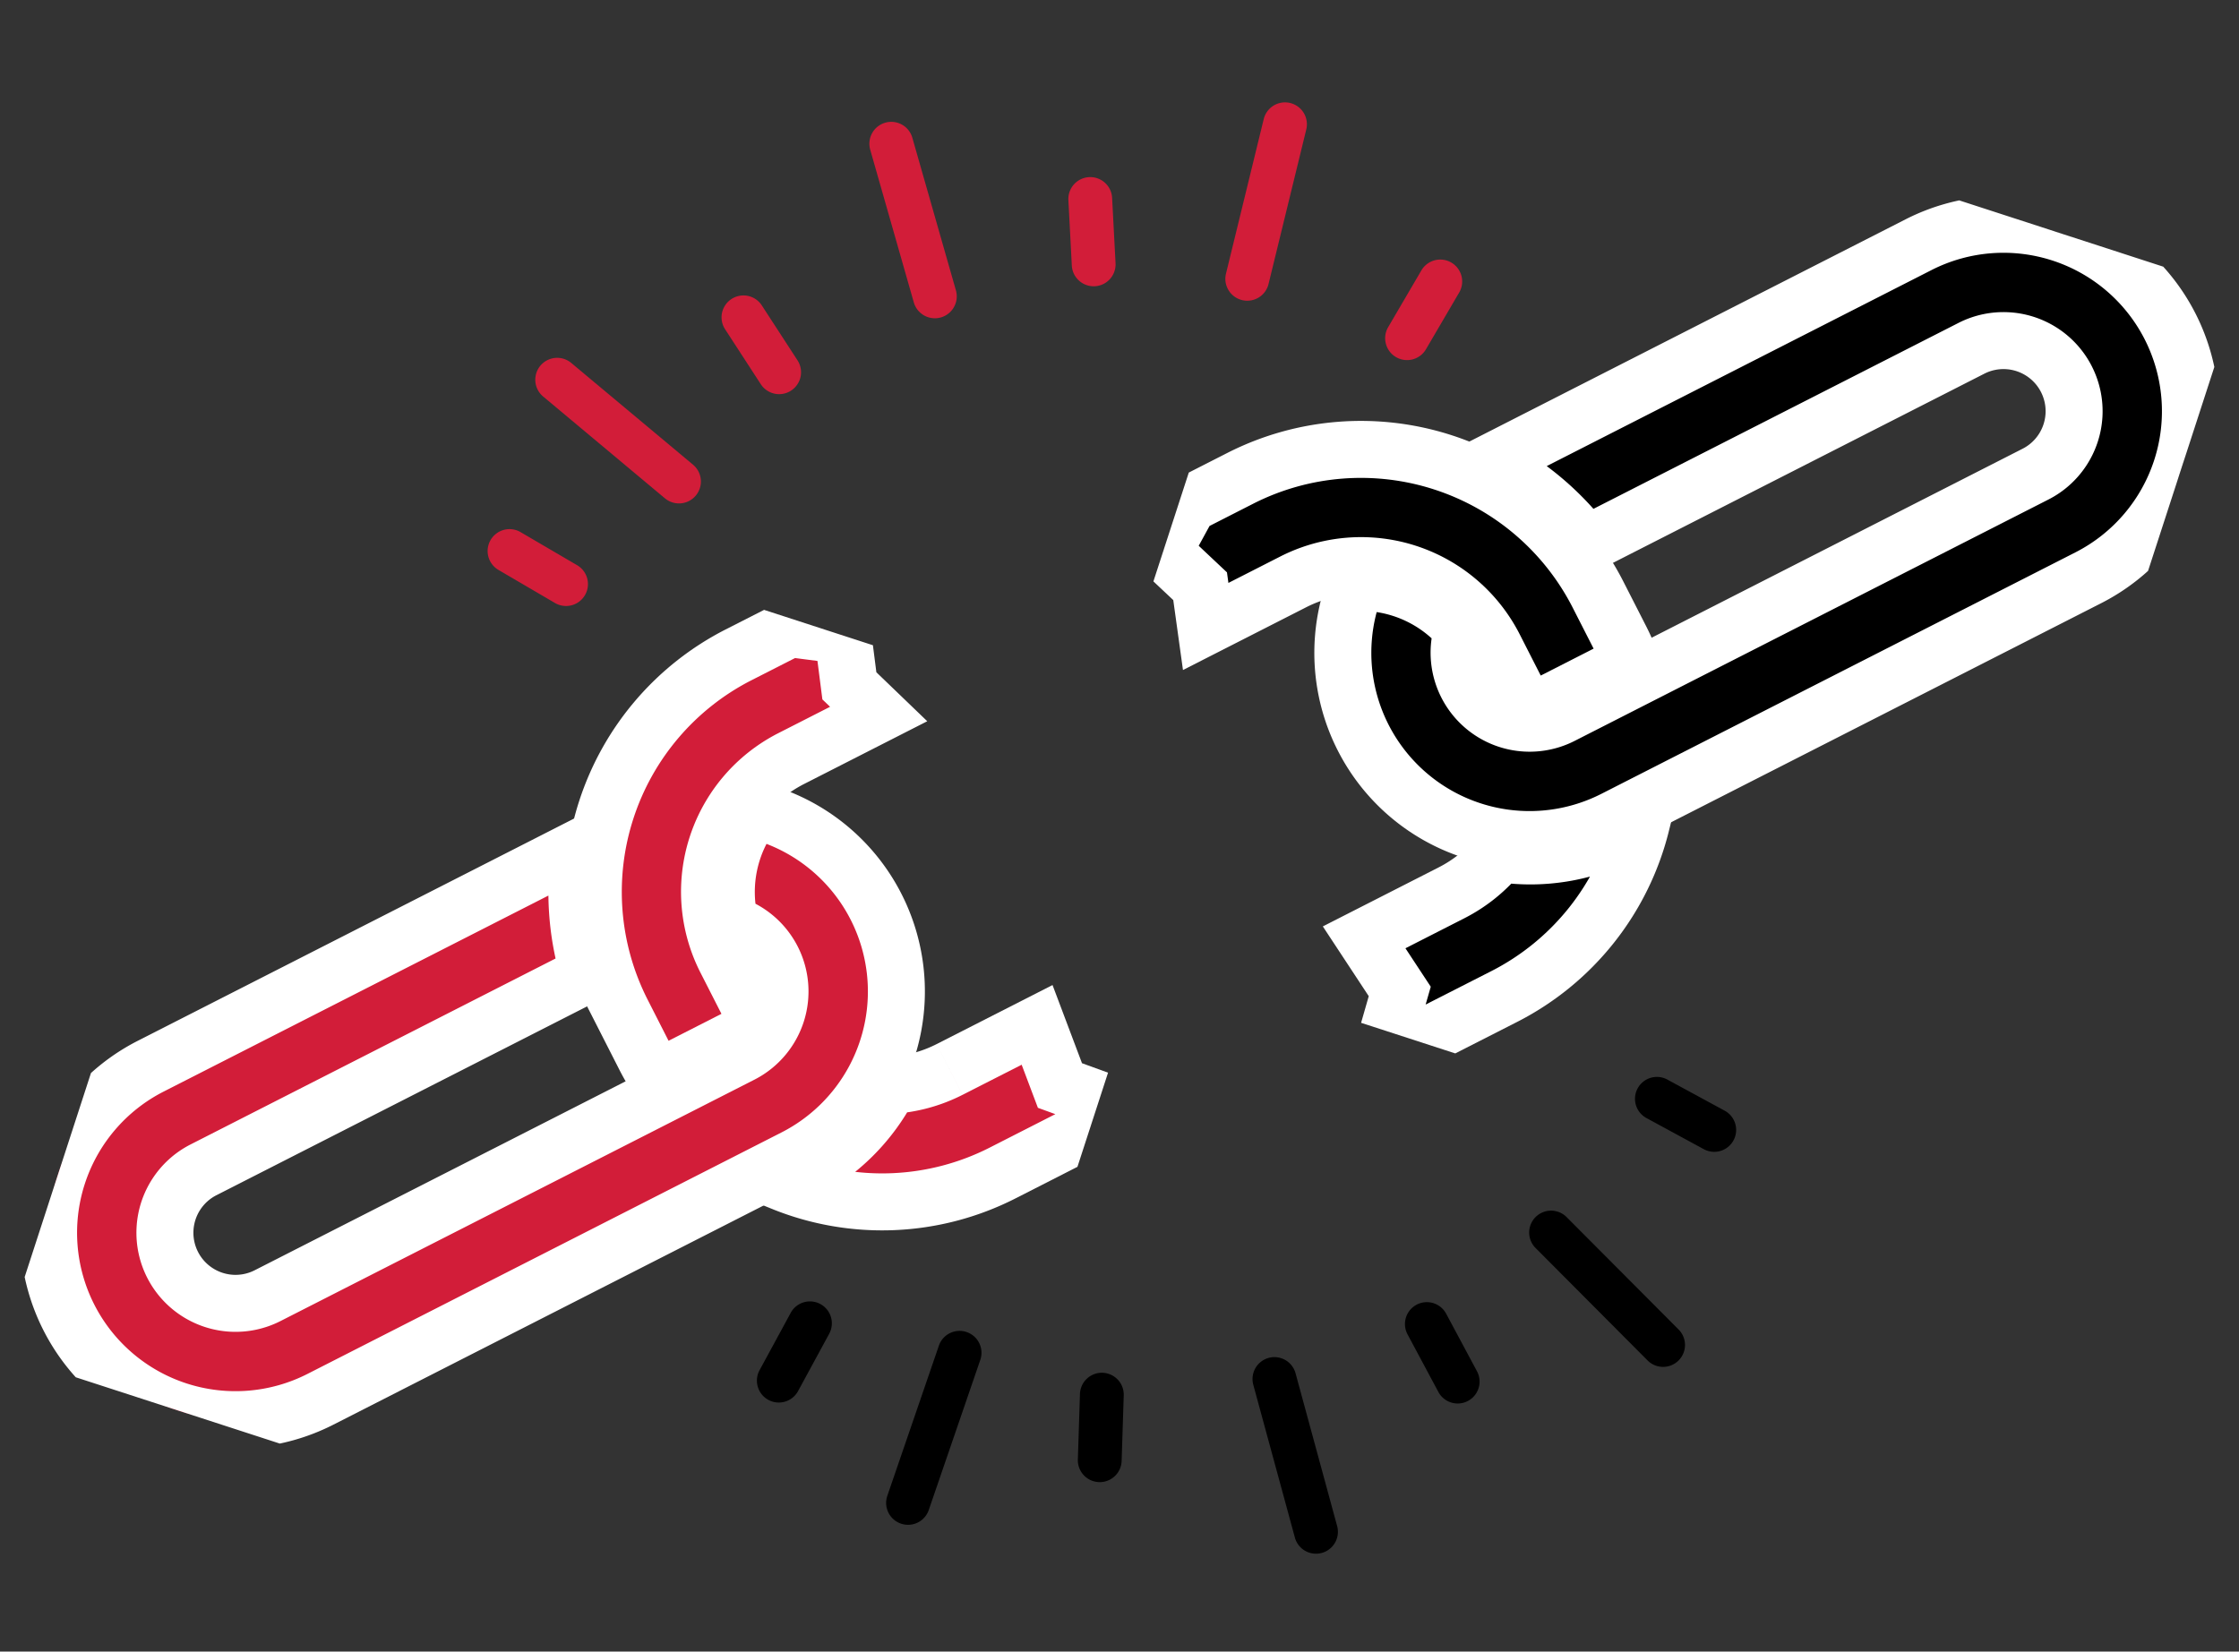 <svg xmlns="http://www.w3.org/2000/svg" xmlns:xlink="http://www.w3.org/1999/xlink" width="392.817" height="289.822" viewBox="0 0 392.817 289.822">
  <rect x="0" y="0" width="392.817" height="289.822" fill="#333333" stroke="none"/>
  <defs>
    <clipPath id="clip-path">
      <rect id="Rectángulo_149752" data-name="Rectángulo 149752" width="165.403" height="169.698" stroke="#fff" stroke-width="10"/>
    </clipPath>
    <clipPath id="clip-path-2">
      <rect id="Rectángulo_149752-2" data-name="Rectángulo 149752" width="165.403" height="169.698" fill="#d21d39" stroke="#fff" stroke-width="10"/>
    </clipPath>
  </defs>
  <g id="Grupo_81765" data-name="Grupo 81765" transform="translate(-491.247 -216.303)">
    <g id="Grupo_78063" data-name="Grupo 78063" transform="translate(-12.424 46.463) rotate(-3)">
      <path id="Trazado_14137" data-name="Trazado 14137" d="M164.357,36.648l-9.6-6.315a3.842,3.842,0,1,1,4.222-6.42l9.6,6.315a3.842,3.842,0,0,1-4.222,6.42" transform="translate(421.453 270.099)" fill="#d21d39"/>
      <path id="Trazado_14138" data-name="Trazado 14138" d="M174.064,25.666l-5.747-9.951a3.842,3.842,0,0,1,6.653-3.843l5.747,9.951a3.842,3.842,0,1,1-6.653,3.843" transform="translate(449.762 244.563)" fill="#d21d39"/>
      <path id="Trazado_14139" data-name="Trazado 14139" d="M189.024,19.28V7.79a3.841,3.841,0,1,1,7.683,0V19.28a3.841,3.841,0,1,1-7.683,0" transform="translate(490.414 233.061)" fill="#d21d39"/>
      <path id="Trazado_14140" data-name="Trazado 14140" d="M208.259,21.345l6.315-9.6a3.842,3.842,0,1,1,6.42,4.222l-6.315,9.6a3.842,3.842,0,1,1-6.42-4.222" transform="translate(526.051 244.68)" fill="#d21d39"/>
      <path id="Trazado_14141" data-name="Trazado 14141" d="M178.054,38.745l-20.4-18.957a3.841,3.841,0,0,1,5.228-5.63l20.409,18.957a3.843,3.843,0,0,1-5.234,5.63" transform="translate(427.957 250.654)" fill="#d21d39"/>
      <path id="Trazado_14142" data-name="Trazado 14142" d="M183.572,31.85,177.339,4.7a3.841,3.841,0,1,1,7.487-1.72L191.06,30.13a3.841,3.841,0,1,1-7.487,1.72" transform="translate(467.844 225.5)" fill="#d21d39"/>
      <path id="Trazado_14143" data-name="Trazado 14143" d="M198.373,29.494l8.012-26.675a3.842,3.842,0,1,1,7.359,2.21L205.732,31.7a3.842,3.842,0,1,1-7.359-2.21" transform="translate(508.012 225.654)" fill="#d21d39"/>
    </g>
    <g id="Grupo_78064" data-name="Grupo 78064" transform="translate(-6 -7)">
      <path id="Trazado_14144" data-name="Trazado 14144" d="M177.38,89.023l-5.484,10.1a3.842,3.842,0,0,0,6.753,3.665l5.484-10.1a3.842,3.842,0,1,0-6.753-3.668" transform="translate(458.59 364.668)"/>
      <path id="Trazado_14145" data-name="Trazado 14145" d="M191.119,95.035l-.367,11.485a3.842,3.842,0,1,0,7.68.248L198.8,95.28a3.842,3.842,0,1,0-7.68-.245" transform="translate(495.598 372.905)"/>
      <path id="Trazado_14146" data-name="Trazado 14146" d="M210.887,92.714l5.423,10.132a3.843,3.843,0,0,0,6.776-3.627L217.66,89.087a3.841,3.841,0,1,0-6.773,3.627" transform="translate(533.305 364.751)"/>
      <path id="Trazado_14147" data-name="Trazado 14147" d="M226.284,80.721l10.1,5.484a3.842,3.842,0,0,0,3.665-6.753l-10.1-5.484a3.842,3.842,0,0,0-3.668,6.753" transform="translate(559.824 338.782)"/>
      <path id="Trazado_14148" data-name="Trazado 14148" d="M188.466,91.383l-9.044,26.346a3.842,3.842,0,1,0,7.269,2.493l9.041-26.343a3.841,3.841,0,0,0-7.266-2.5" transform="translate(473.5 368.064)"/>
      <path id="Trazado_14149" data-name="Trazado 14149" d="M201.392,95.207l7.315,26.876a3.842,3.842,0,0,0,7.414-2.018L208.807,93.19a3.842,3.842,0,0,0-7.414,2.018" transform="translate(515.727 371.068)"/>
      <path id="Trazado_14150" data-name="Trazado 14150" d="M219.017,88.092l19.654,19.736a3.843,3.843,0,1,0,5.446-5.423L224.46,82.669a3.842,3.842,0,0,0-5.443,5.423" transform="translate(547.602 354.18)"/>
    </g>
    <g id="Grupo_78061" data-name="Grupo 78061" transform="matrix(0.951, 0.309, -0.309, 0.951, 726.756, 216.303)">
      <g id="Grupo_78060" data-name="Grupo 78060" transform="translate(0 0)" clip-path="url(#clip-path)">
        <path id="Trazado_14151" data-name="Trazado 14151" d="M8.053,33.838l3.116,6.416L23.347,28.076a26.24,26.24,0,0,1,37.112,0l6.183,6.183A26.832,26.832,0,0,1,68.477,36.3a9.23,9.23,0,0,0,4.865-2.551L84.013,23.077c-.928-1.116-1.892-2.206-2.937-3.251l-6.188-6.183a46.7,46.7,0,0,0-65.975,0L1.731,20.826,0,30.036Z" transform="translate(0 71.717)" stroke="#fff" stroke-width="10"/>
        <path id="Trazado_14152" data-name="Trazado 14152" d="M12.178,21.737,0,33.915l8.878,7.1.211,6.1,5.34,1.233L26.611,36.171A46.531,46.531,0,0,0,40.1,0L37.435,2.668a35.446,35.446,0,0,1-19.33,9.918,26.1,26.1,0,0,1-5.928,9.151" transform="translate(54.465 121.351)" stroke="#fff" stroke-width="10"/>
        <path id="Trazado_14153" data-name="Trazado 14153" d="M89.969,24.024a12.39,12.39,0,1,1,17.523,17.523l-65.97,65.975A12.379,12.379,0,0,1,20.381,98.59a23.38,23.38,0,0,0-20.3-2.148,32.76,32.76,0,0,0,55.868,25.513L121.925,55.98A32.8,32.8,0,1,0,75.536,9.591L15.682,69.45A49.267,49.267,0,0,1,36.3,77.691Z" transform="translate(33.887 0.002)" stroke="#fff" stroke-width="10"/>
      </g>
    </g>
    <g id="Grupo_78062" data-name="Grupo 78062" transform="matrix(-0.309, 0.951, -0.951, -0.309, 703.752, 348.817)">
      <g id="Grupo_78060-2" data-name="Grupo 78060" transform="translate(0 0)" clip-path="url(#clip-path-2)">
        <path id="Trazado_14151-2" data-name="Trazado 14151" d="M8.053,6.416,11.169,0,23.347,12.178a26.239,26.239,0,0,0,37.112,0l6.183-6.183a26.832,26.832,0,0,0,1.834-2.036,9.23,9.23,0,0,1,4.865,2.551L84.013,17.178c-.928,1.116-1.892,2.206-2.937,3.251l-6.188,6.183a46.7,46.7,0,0,1-65.975,0L1.731,19.428,0,10.219Z" transform="translate(0 57.727)" fill="#d21d39" stroke="#fff" stroke-width="10"/>
        <path id="Trazado_14152-2" data-name="Trazado 14152" d="M12.178,26.611,0,14.433l8.878-7.1.211-6.1L14.429,0,26.611,12.178A46.531,46.531,0,0,1,40.1,48.349l-2.663-2.668a35.446,35.446,0,0,0-19.33-9.918,26.1,26.1,0,0,0-5.928-9.151" transform="translate(54.465 -0.002)" fill="#d21d39" stroke="#fff" stroke-width="10"/>
        <path id="Trazado_14153-2" data-name="Trazado 14153" d="M89.969,107.522A12.39,12.39,0,1,0,107.492,90L41.522,24.024a12.379,12.379,0,0,0-21.141,8.932A23.38,23.38,0,0,1,.083,35.1,32.76,32.76,0,0,1,55.951,9.591l65.975,65.975a32.8,32.8,0,1,1-46.389,46.389L15.682,62.1A49.267,49.267,0,0,0,36.3,53.855Z" transform="translate(33.887 38.151)" fill="#d21d39" stroke="#fff" stroke-width="10"/>
      </g>
    </g>
  </g>
</svg>
